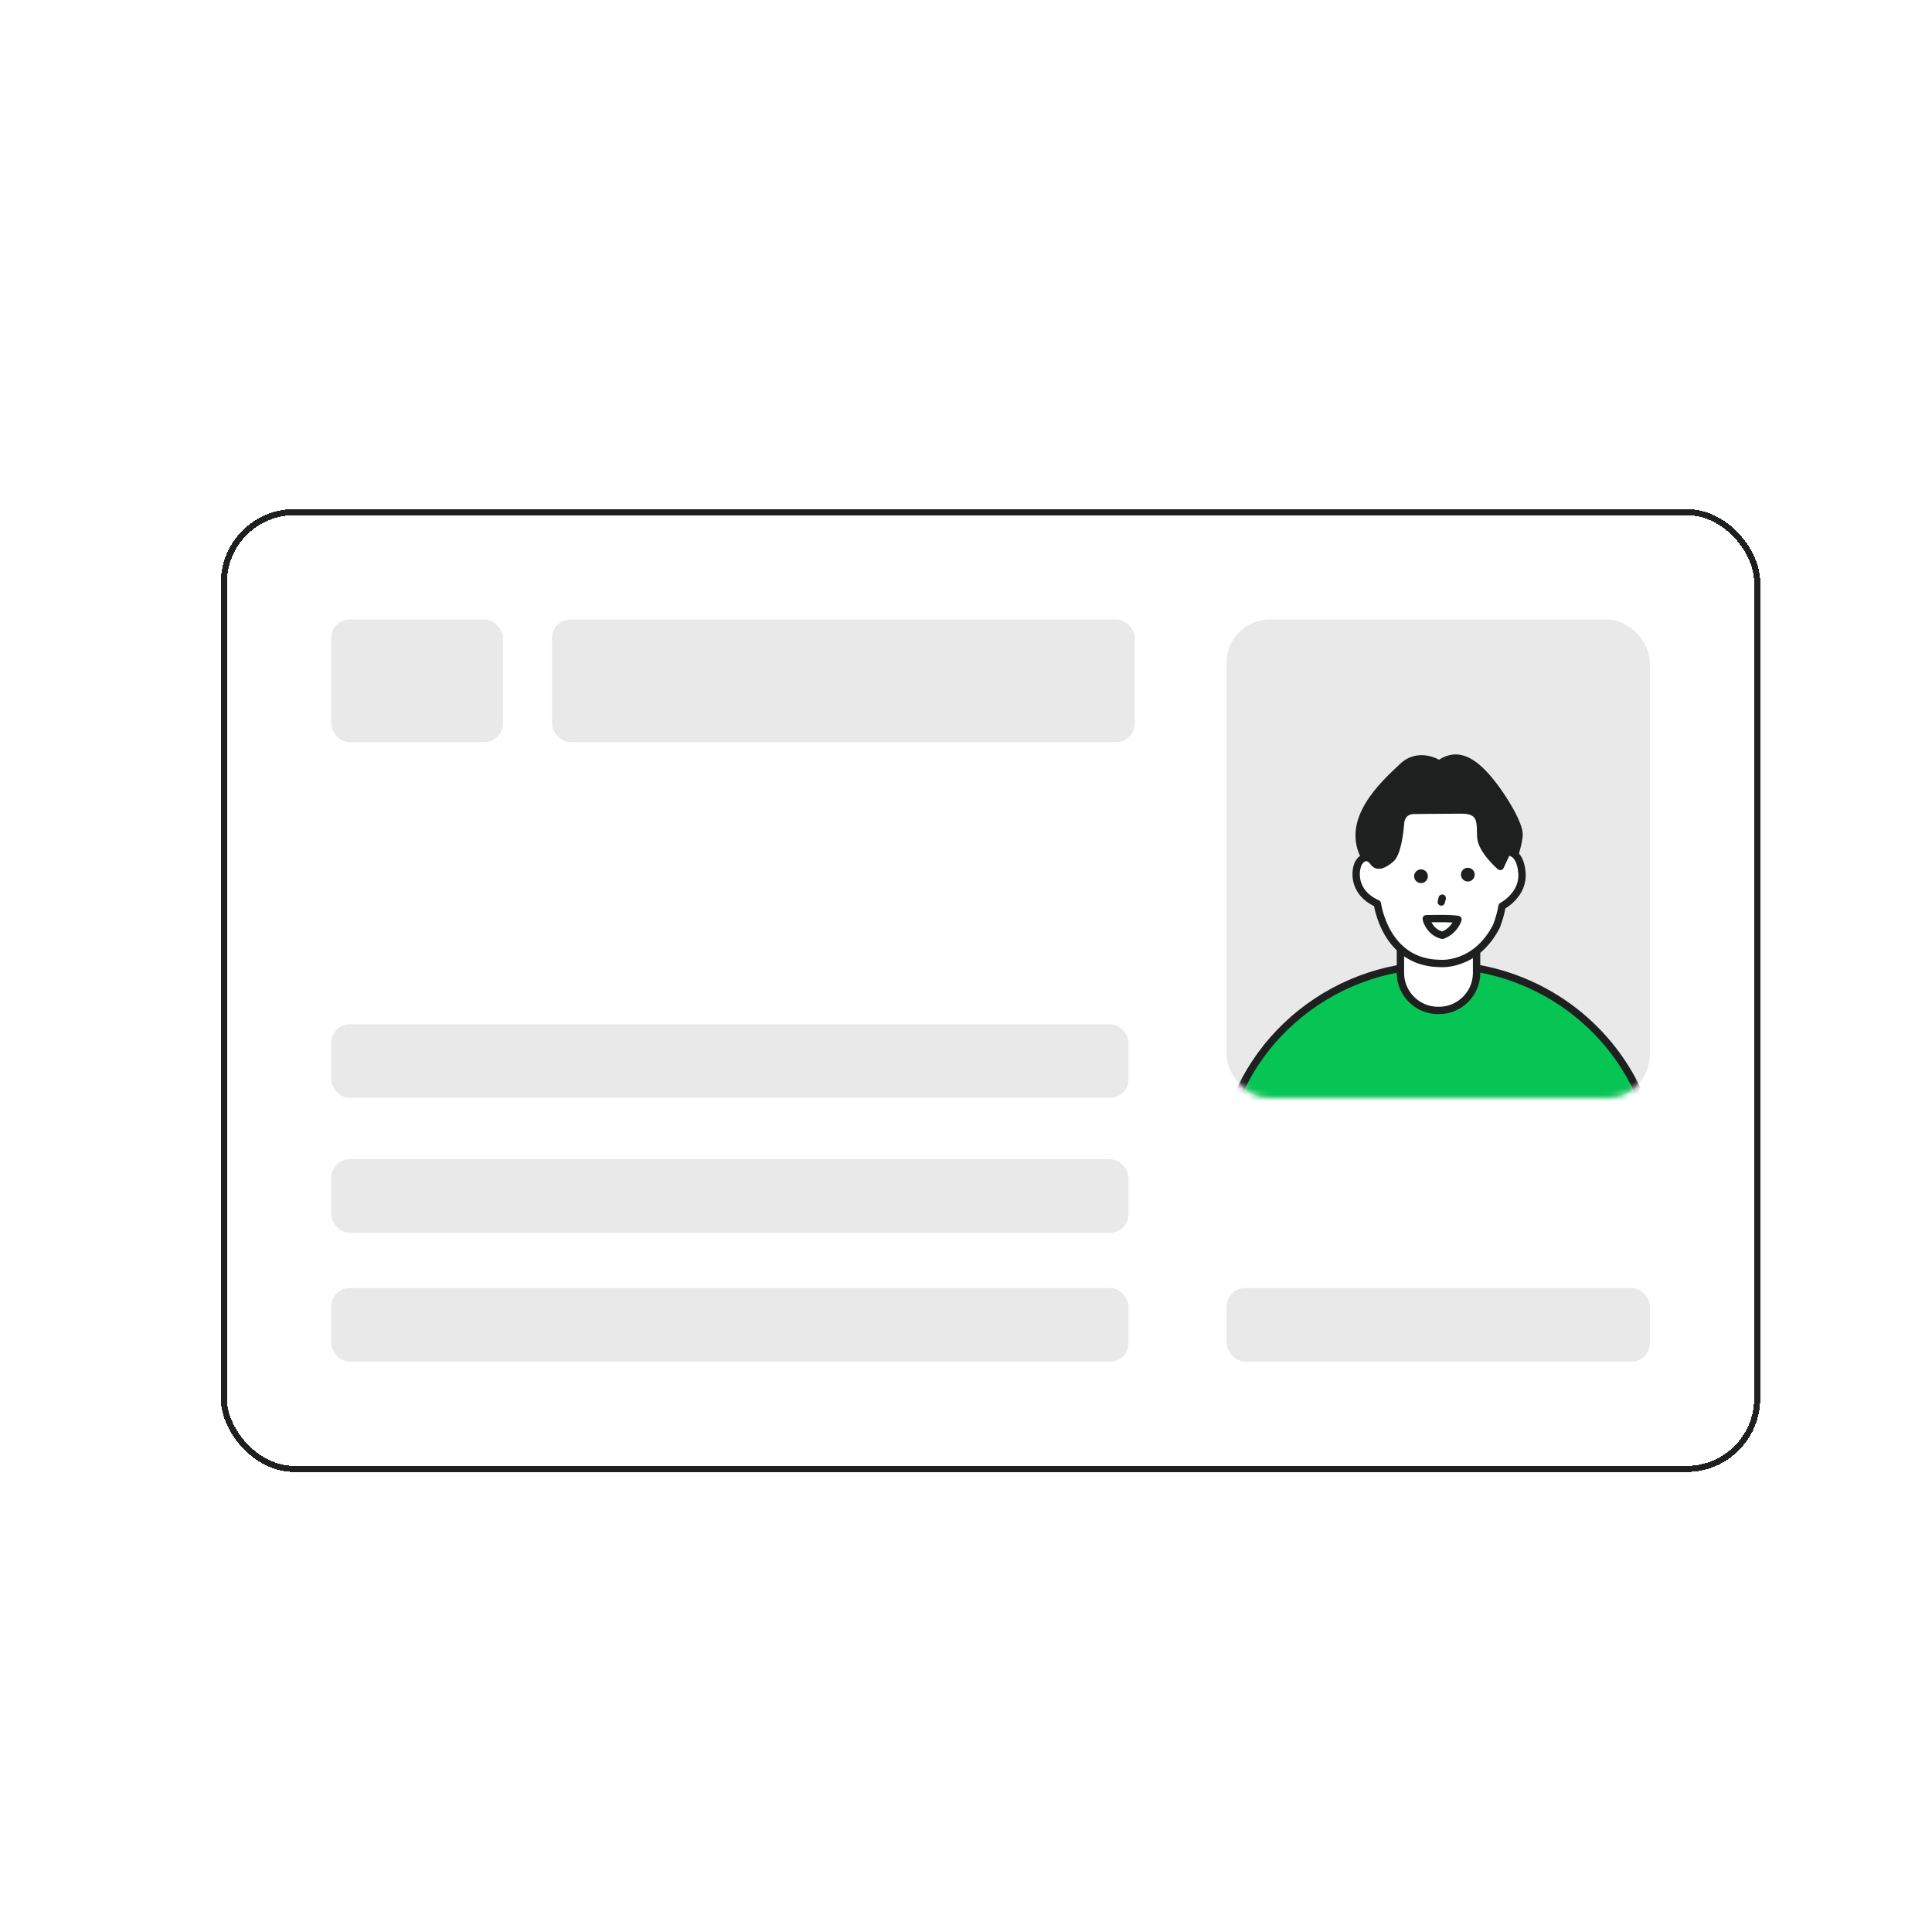 <svg width="315" height="315" viewBox="0 0 315 315" fill="none" xmlns="http://www.w3.org/2000/svg">
<g filter="url(#filter0_d_8372_185137)">
<rect x="32" y="79" width="251" height="157" rx="12" fill="white" shape-rendering="crispEdges"/>
<rect x="196" y="97" width="69" height="78" rx="7" fill="#E9E9E9"/>
<rect x="50" y="97" width="28" height="20" rx="3" fill="#E9E9E9"/>
<rect x="50" y="163" width="130" height="12" rx="3" fill="#E9E9E9"/>
<rect x="50" y="185" width="130" height="12" rx="3" fill="#E9E9E9"/>
<rect x="50" y="206" width="130" height="12" rx="3" fill="#E9E9E9"/>
<rect x="196" y="206" width="69" height="12" rx="3" fill="#E9E9E9"/>
<rect x="86" y="97" width="95" height="20" rx="3" fill="#E9E9E9"/>
<mask id="mask0_8372_185137" style="mask-type:alpha" maskUnits="userSpaceOnUse" x="196" y="97" width="69" height="78">
<rect x="196" y="97" width="69" height="78" rx="7" fill="#E9E9E9"/>
</mask>
<g mask="url(#mask0_8372_185137)">
<path fill-rule="evenodd" clip-rule="evenodd" d="M230.622 119.867C230.622 119.867 227.172 117.797 224.265 120.556C221.357 123.316 214.162 129.625 218.203 136.426C222.244 143.226 225.497 136.327 225.497 136.327L243.041 137.066C243.041 137.066 244.273 133.715 244.273 131.99C244.273 130.265 241.908 125.977 239.197 122.725C236.487 119.472 233.678 117.895 230.622 119.867" fill="#1E201F"/>
<path fill-rule="evenodd" clip-rule="evenodd" d="M266.224 188.334C266.224 169.022 250.251 153.34 230.576 153.34C212.383 153.34 197.367 166.751 195.205 184.04L195.146 184.051L193.767 195.813C193.767 195.813 193.621 196.756 194.929 196.828L194.998 196.763L205.674 197.828V218.392H255.406V202.791L266.224 203.871V188.334Z" fill="#06C555" stroke="#1E201F" stroke-width="1.2" stroke-linecap="round" stroke-linejoin="round"/>
<path fill-rule="evenodd" clip-rule="evenodd" d="M236.747 154.646C236.747 157.986 233.988 160.745 230.648 160.745H230.431C227.091 160.745 224.332 157.986 224.332 154.646V147.967C224.332 144.627 227.091 141.869 230.431 141.869H230.648C233.988 141.869 236.747 144.627 236.747 147.967V154.646Z" fill="white"/>
<path fill-rule="evenodd" clip-rule="evenodd" d="M236.747 154.646C236.747 157.986 233.988 160.745 230.648 160.745H230.431C227.091 160.745 224.332 157.986 224.332 154.646V147.967C224.332 144.627 227.091 141.869 230.431 141.869H230.648C233.988 141.869 236.747 144.627 236.747 147.967V154.646Z" stroke="#1E201F" stroke-width="1.2" stroke-linecap="round" stroke-linejoin="round"/>
<path fill-rule="evenodd" clip-rule="evenodd" d="M220.573 143.337C220.573 143.337 221.816 152.983 230.764 153.083C230.764 153.083 236.531 153.677 239.961 147.066C239.961 147.066 240.557 145.673 240.906 143.734C240.906 143.734 244.485 141.896 244.137 138.217C243.789 134.537 241.701 134.936 241.701 134.936L240.604 137.271C240.604 137.271 237.556 134.64 237.436 132.488C237.317 130.337 237.795 128.066 234.328 128.066C230.862 128.066 226.677 128.125 226.677 128.125C226.677 128.125 224.526 127.945 224.346 130.217C224.167 132.488 223.689 135.298 222.733 136.074C221.776 136.852 220.64 137.569 219.923 136.553C219.206 135.537 218.25 135.597 217.592 136.553C216.935 137.509 216.261 141.394 220.573 143.337Z" stroke="white" stroke-linecap="round" stroke-linejoin="round"/>
<path fill-rule="evenodd" clip-rule="evenodd" d="M220.573 143.337C220.573 143.337 221.816 152.983 230.764 153.083C230.764 153.083 236.531 153.677 239.961 147.066C239.961 147.066 240.557 145.673 240.906 143.734C240.906 143.734 244.485 141.896 244.137 138.217C243.789 134.537 241.701 134.936 241.701 134.936L240.604 137.271C240.604 137.271 237.556 134.64 237.436 132.488C237.317 130.337 237.795 128.066 234.328 128.066C230.862 128.066 226.677 128.125 226.677 128.125C226.677 128.125 224.526 127.945 224.346 130.217C224.167 132.488 223.689 135.298 222.733 136.074C221.776 136.852 220.64 137.569 219.923 136.553C219.206 135.537 218.25 135.597 217.592 136.553C216.935 137.509 216.261 141.394 220.573 143.337" fill="white"/>
<path fill-rule="evenodd" clip-rule="evenodd" d="M228.547 145.794C228.547 145.794 232.541 145.677 233.715 145.912C233.715 145.912 233.215 147.721 231.19 148.496C231.19 148.496 230.104 148.325 229.331 147.355C228.559 146.385 228.547 145.794 228.547 145.794Z" stroke="#1E201F" stroke-width="1.2" stroke-linecap="round" stroke-linejoin="round"/>
<path fill-rule="evenodd" clip-rule="evenodd" d="M220.573 143.337C220.573 143.337 221.816 152.983 230.764 153.083C230.764 153.083 236.531 153.677 239.961 147.066C239.961 147.066 240.557 145.673 240.906 143.734C240.906 143.734 244.485 141.896 244.137 138.217C243.789 134.537 241.701 134.936 241.701 134.936L240.604 137.271C240.604 137.271 237.556 134.64 237.436 132.488C237.317 130.337 237.795 128.066 234.328 128.066C230.862 128.066 226.677 128.125 226.677 128.125C226.677 128.125 224.526 127.945 224.346 130.217C224.167 132.488 223.689 135.298 222.733 136.074C221.776 136.852 220.64 137.569 219.923 136.553C219.206 135.537 218.25 135.597 217.592 136.553C216.935 137.509 216.261 141.394 220.573 143.337Z" stroke="#1E201F" stroke-width="1.2" stroke-linecap="round" stroke-linejoin="round"/>
<path fill-rule="evenodd" clip-rule="evenodd" d="M228.806 138.866C228.806 139.484 228.305 139.986 227.686 139.986C227.067 139.986 226.566 139.484 226.566 138.866C226.566 138.247 227.067 137.745 227.686 137.745C228.305 137.745 228.806 138.247 228.806 138.866" fill="#1E201F"/>
<path fill-rule="evenodd" clip-rule="evenodd" d="M236.439 138.605C236.439 139.224 235.938 139.725 235.319 139.725C234.7 139.725 234.199 139.224 234.199 138.605C234.199 137.987 234.7 137.485 235.319 137.485C235.938 137.485 236.439 137.987 236.439 138.605" fill="#1E201F"/>
<path d="M231.145 142.434L230.996 143.063" stroke="#1E201F" stroke-width="1.2" stroke-linecap="round" stroke-linejoin="round"/>
</g>
<rect x="32.5" y="79.5" width="250" height="156" rx="11.5" stroke="#1E201F" shape-rendering="crispEdges"/>
</g>
<defs>
<filter id="filter0_d_8372_185137" x="32" y="79" width="255" height="161" filterUnits="userSpaceOnUse" color-interpolation-filters="sRGB">
<feFlood flood-opacity="0" result="BackgroundImageFix"/>
<feColorMatrix in="SourceAlpha" type="matrix" values="0 0 0 0 0 0 0 0 0 0 0 0 0 0 0 0 0 0 127 0" result="hardAlpha"/>
<feOffset dx="4" dy="4"/>
<feComposite in2="hardAlpha" operator="out"/>
<feColorMatrix type="matrix" values="0 0 0 0 0.118 0 0 0 0 0.125 0 0 0 0 0.122 0 0 0 1 0"/>
<feBlend mode="normal" in2="BackgroundImageFix" result="effect1_dropShadow_8372_185137"/>
<feBlend mode="normal" in="SourceGraphic" in2="effect1_dropShadow_8372_185137" result="shape"/>
</filter>
</defs>
</svg>
